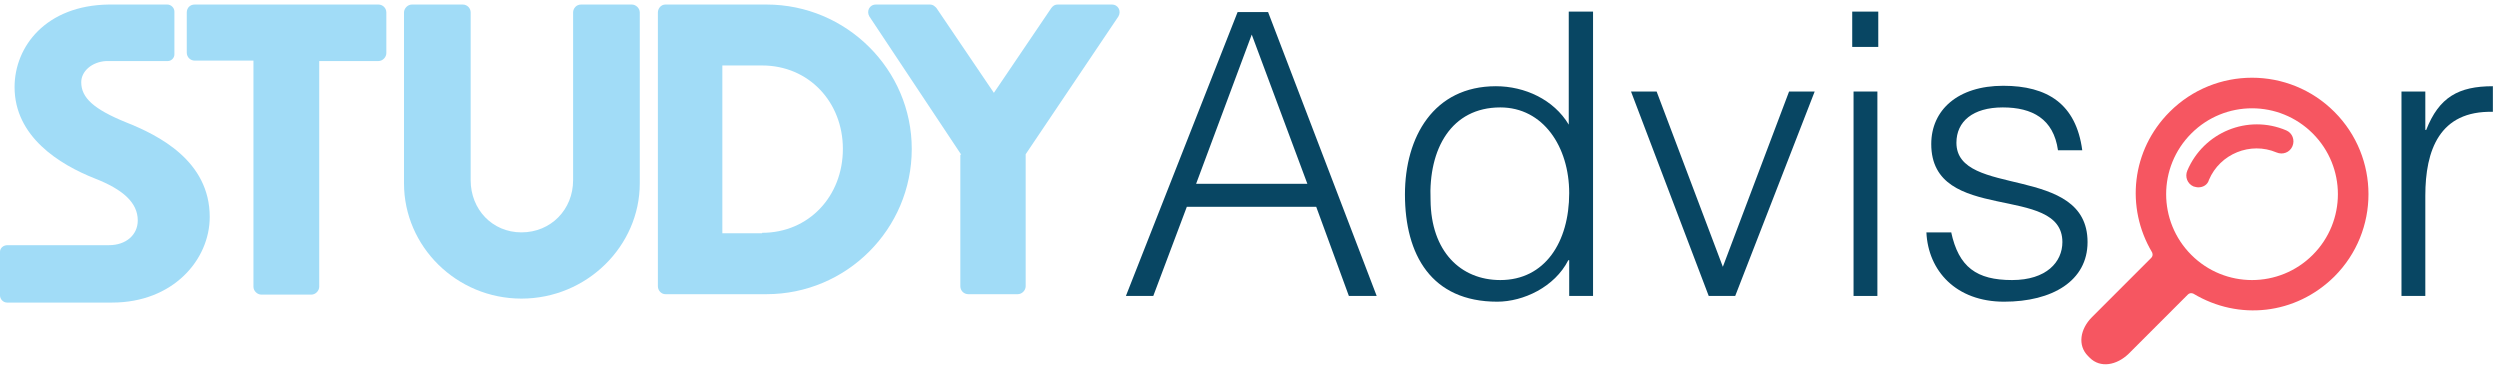 <svg width="452" height="67" viewBox="0 0 452 67" fill="none" xmlns="http://www.w3.org/2000/svg">
<g clip-path="url(#clip0)">
<path d="M203.563 53.509L223.76 2.179H229.268L248.906 53.509H243.877L237.97 37.384H214.58L208.513 53.509H203.563ZM216.256 33.233H236.373L226.315 6.251L216.256 33.233Z" fill="#084663"/>
<path d="M283.711 2.098H288.022V53.508H283.711V47.042H283.551C281.077 51.911 275.409 54.545 270.699 54.545C258.804 54.545 254.015 46.084 254.015 35.147C254.015 24.77 259.203 15.589 270.459 15.589C275.648 15.589 280.917 17.984 283.631 22.534V2.098H283.711ZM271.258 19.421C262.397 19.421 258.246 26.925 258.645 36.185C258.725 45.445 264.073 50.634 271.258 50.634C279.32 50.634 283.711 43.769 283.711 34.908C283.711 26.526 279.001 19.421 271.258 19.421Z" fill="#084663"/>
<path d="M294.887 16.547H299.517L311.491 48.239L323.465 16.547H328.095L313.726 53.508H308.937L294.887 16.547Z" fill="#084663"/>
<path d="M334.882 8.484V2.098H339.592V8.484H334.882ZM335.121 53.508V16.547H339.432V53.508H335.121Z" fill="#084663"/>
<path d="M352.763 41.933C354.12 48.319 357.393 50.634 363.78 50.634C370.006 50.634 372.88 47.361 372.88 43.769C372.88 33.072 349.171 40.656 349.171 26.047C349.171 19.9 353.961 15.509 362.183 15.509C370.166 15.509 375.355 18.782 376.472 27.165H372.082C371.284 21.497 367.452 19.421 362.103 19.421C356.675 19.421 353.721 21.976 353.721 25.807C353.721 35.866 377.43 29.559 377.43 43.769C377.43 50.794 371.044 54.546 362.343 54.546C353.641 54.546 348.612 48.958 348.293 42.013H352.763V41.933Z" fill="#084663"/>
<path d="M438.498 53.508H434.188V16.547H438.498V23.492H438.658C440.973 17.585 444.485 15.589 450.712 15.589V20.219C441.053 19.98 438.498 27.165 438.498 35.387V53.508V53.508Z" fill="#084663"/>
<path d="M45.901 10.959H35.205C34.406 10.959 33.768 10.32 33.768 9.522V2.258C33.768 1.459 34.326 0.821 35.205 0.821H68.413C69.211 0.821 69.85 1.459 69.85 2.258V9.602C69.85 10.32 69.211 11.039 68.413 11.039H57.716V51.831C57.716 52.55 57.078 53.268 56.279 53.268H47.259C46.54 53.268 45.822 52.63 45.822 51.831V10.959H45.901Z" fill="#A1DCF7"/>
<path d="M73.043 2.258C73.043 1.539 73.682 0.821 74.48 0.821H83.66C84.459 0.821 85.097 1.459 85.097 2.258V32.593C85.097 37.861 89.009 42.012 94.277 42.012C99.626 42.012 103.617 37.861 103.617 32.593V2.258C103.617 1.539 104.176 0.821 105.054 0.821H114.234C114.953 0.821 115.671 1.459 115.671 2.258V33.151C115.671 44.487 106.092 53.987 94.277 53.987C82.543 53.987 73.043 44.567 73.043 33.151V2.258Z" fill="#A1DCF7"/>
<path d="M118.945 2.258C118.945 1.539 119.504 0.821 120.302 0.821H138.583C153.032 0.821 164.846 12.556 164.846 26.925C164.846 41.453 153.032 53.188 138.583 53.188H120.302C119.583 53.188 118.945 52.55 118.945 51.751V2.258ZM137.784 42.092C146.246 42.092 152.393 35.466 152.393 26.925C152.393 18.463 146.246 11.837 137.784 11.837H130.6V42.172H137.784V42.092Z" fill="#A1DCF7"/>
<path d="M173.787 27.962L157.183 2.976C156.624 2.018 157.183 0.821 158.38 0.821H168.119C168.758 0.821 169.077 1.22 169.316 1.459L179.694 16.787L190.072 1.459C190.311 1.14 190.631 0.821 191.269 0.821H201.008C202.206 0.821 202.765 2.018 202.206 2.976L185.442 27.883V51.751C185.442 52.47 184.803 53.188 184.005 53.188H175.064C174.266 53.188 173.627 52.55 173.627 51.751V27.962H173.787Z" fill="#A1DCF7"/>
<path d="M30.255 0.821H23.869C16.684 0.821 19.638 0.821 19.638 0.821C8.302 0.98 2.634 8.405 2.634 15.749C2.634 24.689 10.697 29.719 17.163 32.273C22.272 34.269 24.907 36.664 24.907 39.857C24.907 42.491 22.751 44.327 19.718 44.327C19.718 44.327 17.562 44.327 14.609 44.327H7.743H1.357C0.559 44.327 0 44.886 0 45.525V53.428C0 54.066 0.559 54.705 1.277 54.705H1.996C9.26 54.705 20.197 54.705 20.276 54.705C31.293 54.705 37.919 46.962 37.919 39.218C37.919 29.08 28.658 24.45 22.831 22.135C16.924 19.74 14.688 17.665 14.688 14.871C14.688 12.875 16.604 11.198 19.159 11.039C19.239 11.039 29.058 11.039 29.137 11.039H30.335C30.974 11.039 31.532 10.48 31.532 9.841V2.098C31.532 1.38 30.894 0.821 30.255 0.821Z" fill="#A1DCF7"/>
<path d="M397.467 33.87C397.147 33.87 396.908 33.79 396.589 33.71C395.471 33.231 394.992 31.954 395.471 30.836C398.425 23.891 406.408 20.618 413.353 23.572C414.47 24.051 414.949 25.328 414.47 26.446C413.991 27.563 412.714 28.042 411.596 27.563C406.887 25.567 401.378 27.803 399.383 32.513C399.143 33.391 398.345 33.87 397.467 33.87Z" fill="#F65661"/>
<path d="M422.054 49.995C430.276 41.773 430.276 28.442 422.054 20.219C413.832 11.997 400.5 11.997 392.278 20.219C385.333 27.164 384.295 37.542 389.085 45.605C389.085 45.605 389.404 46.163 388.925 46.642C386.211 49.357 378.228 57.34 378.228 57.34C376.073 59.495 375.594 62.449 377.51 64.364L377.829 64.684C379.745 66.6 382.699 66.041 384.854 63.965C384.854 63.965 392.917 55.903 395.551 53.268C396.03 52.789 396.589 53.109 396.589 53.109C404.731 57.978 415.029 56.94 422.054 49.995ZM396.19 46.084C390.123 40.017 390.123 30.198 396.19 24.131C402.257 18.064 412.076 18.064 418.143 24.131C424.209 30.198 424.209 40.017 418.143 46.084C412.076 52.151 402.257 52.151 396.19 46.084Z" fill="#F65661"/>
</g>
<defs>
<clipPath id="clip0">
<rect width="451.031" height="65.459" fill="white" transform="translate(0 0.821)"/>
</clipPath>
</defs>
</svg>
